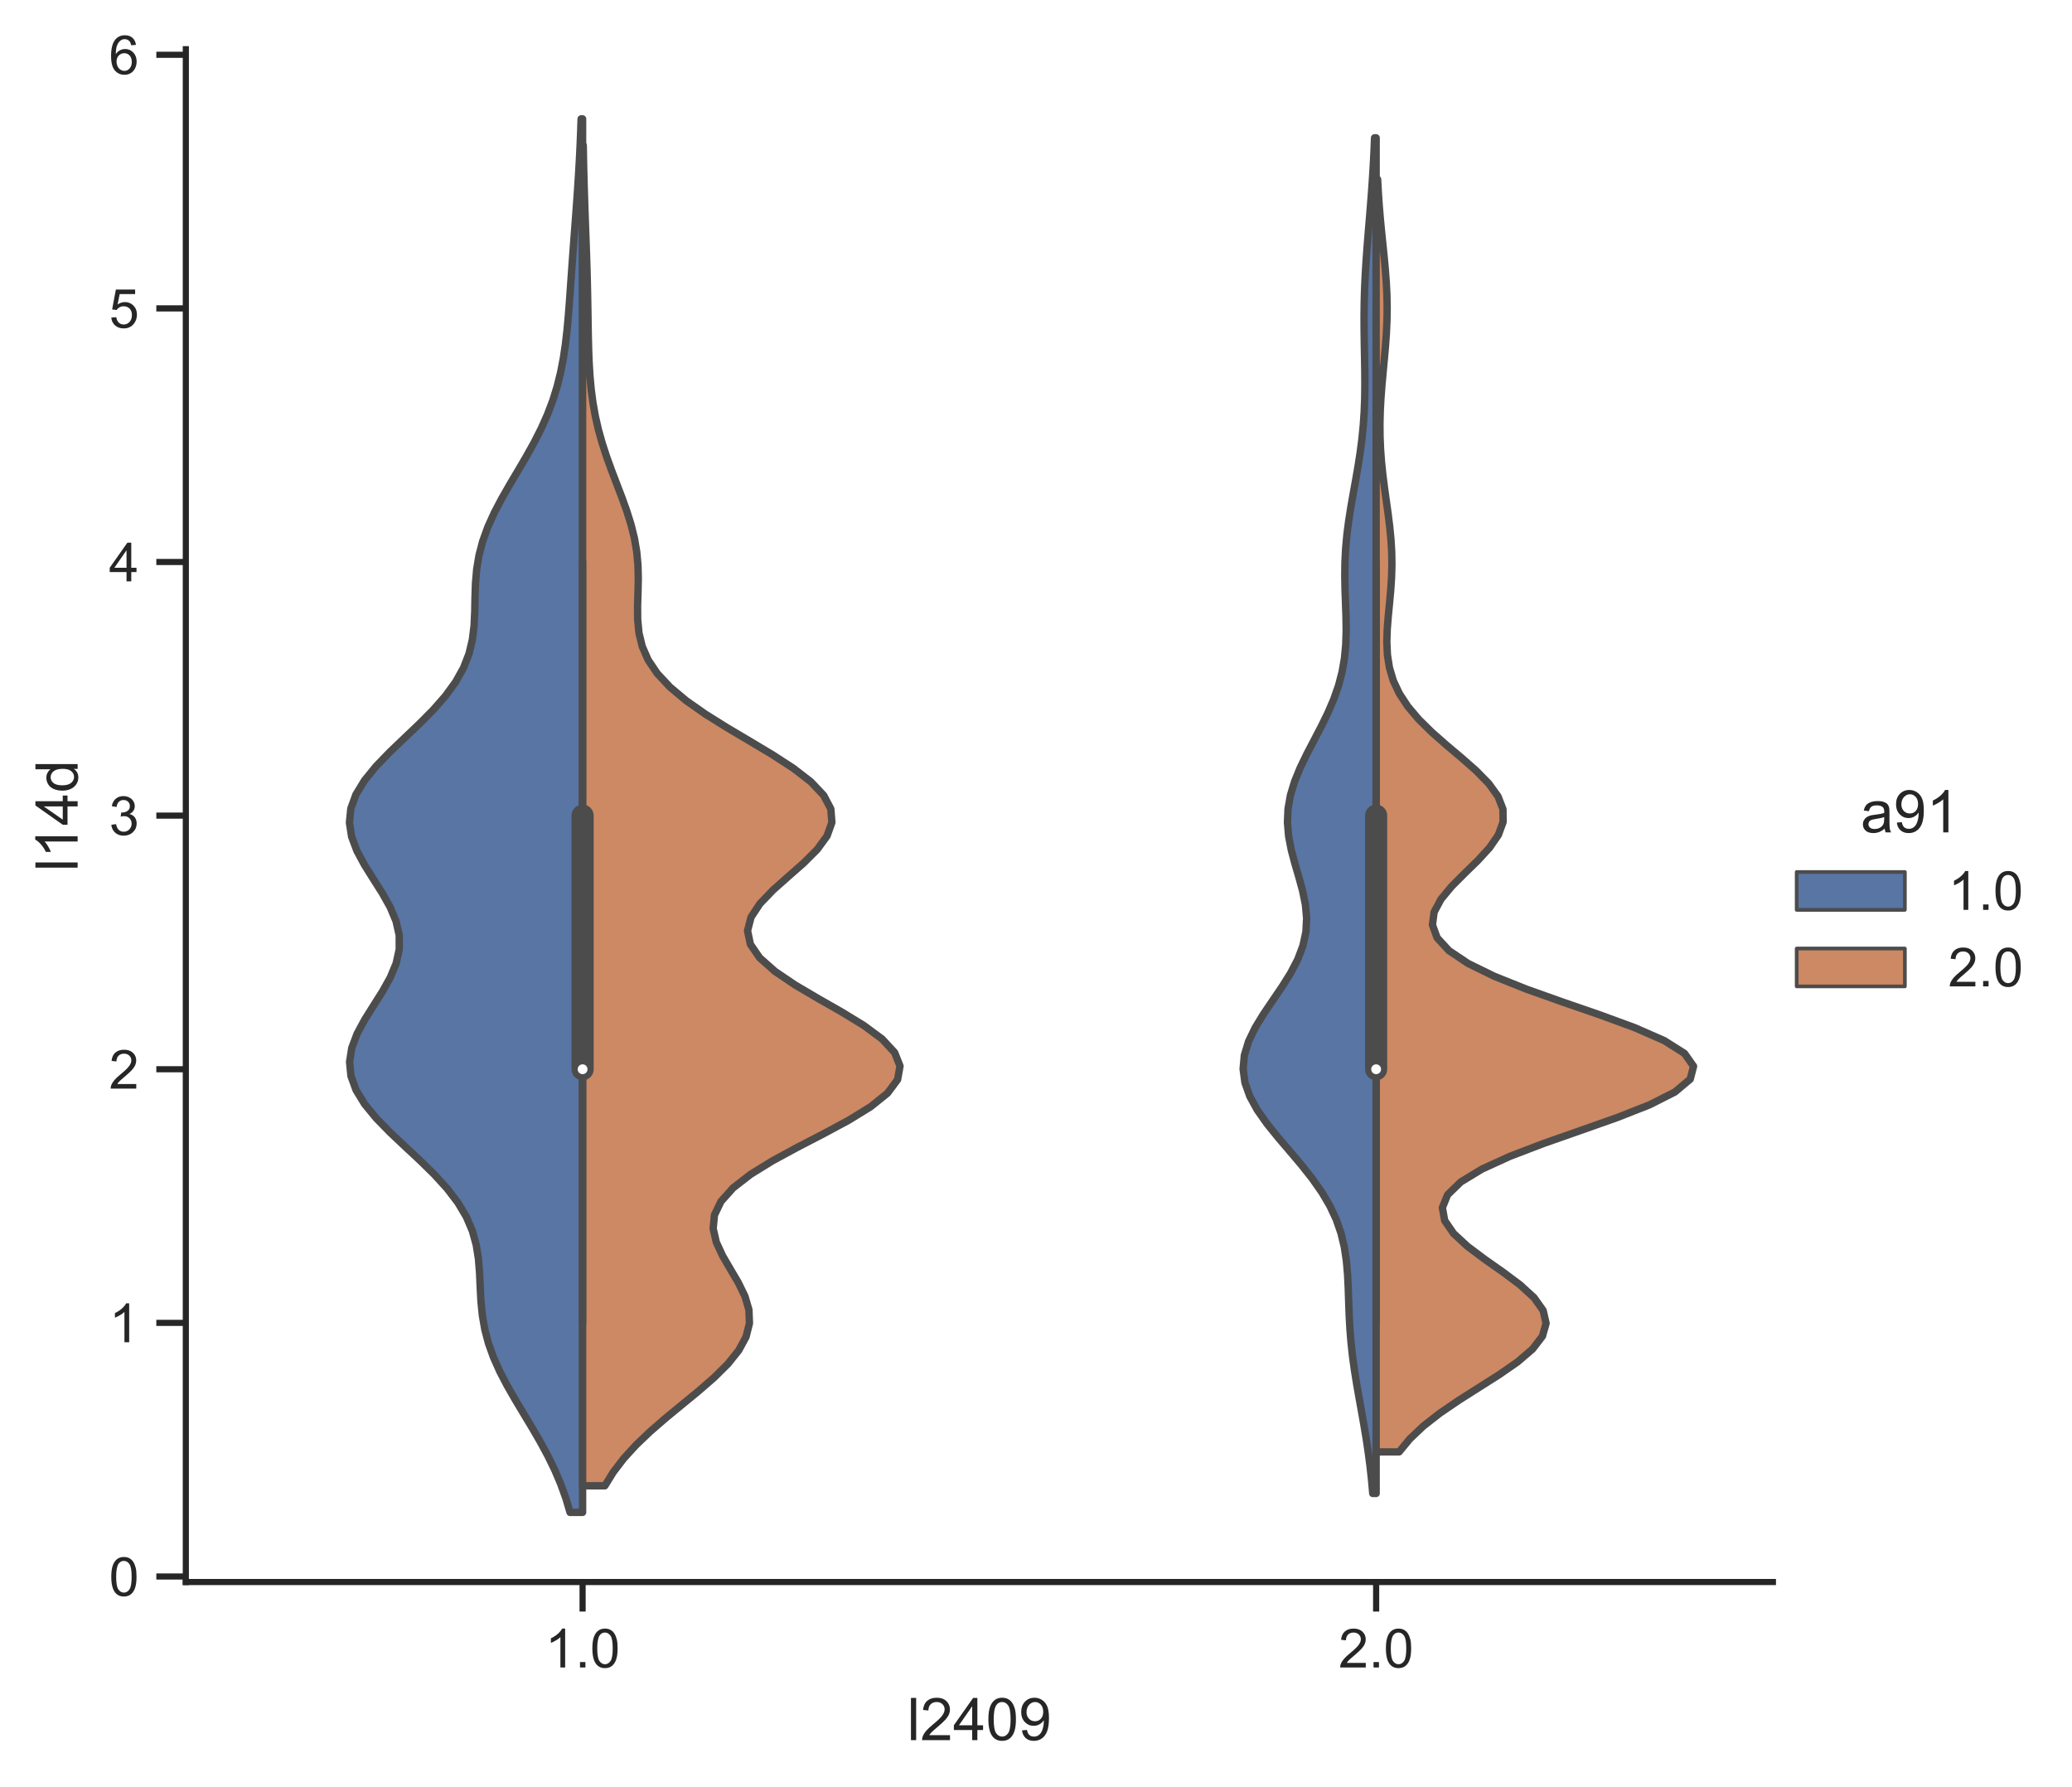 <?xml version="1.0" encoding="utf-8" standalone="no"?>
<!DOCTYPE svg PUBLIC "-//W3C//DTD SVG 1.1//EN"
  "http://www.w3.org/Graphics/SVG/1.1/DTD/svg11.dtd">
<!-- Created with matplotlib (https://matplotlib.org/) -->
<svg height="363.447pt" version="1.1" viewBox="0 0 421.372 363.447" width="421.372pt" xmlns="http://www.w3.org/2000/svg" xmlns:xlink="http://www.w3.org/1999/xlink">
 <defs>
  <style type="text/css">*{stroke-linecap:butt;stroke-linejoin:round;}</style>
 </defs>
 <g id="figure_1">
  <g id="patch_1">
   <path d="M 0 363.447 
L 421.372 363.447 
L 421.372 0 
L 0 0 
z
" style="fill:#ffffff;"/>
  </g>
  <g id="axes_1">
   <g id="patch_2">
    <path d="M 37.791 321.713 
L 360.547 321.713 
L 360.547 10.009 
L 37.791 10.009 
z
" style="fill:#ffffff;"/>
   </g>
   <g id="matplotlib.axis_1">
    <g id="xtick_1">
     <g id="line2d_1">
      <defs>
       <path d="M 0 0 
L 0 6 
" id="mcc1ae547b3" style="stroke:#262626;stroke-width:1.25;"/>
      </defs>
      <g>
       <use style="fill:#262626;stroke:#262626;stroke-width:1.25;" x="118.48" xlink:href="#mcc1ae547b3" y="321.713"/>
      </g>
     </g>
     <g id="text_1">
      <!-- 1.0 -->
      <g style="fill:#262626;" transform="translate(110.835 339.086)scale(0.11 -0.11)">
       <defs>
        <path d="M 37.25 0 
L 28.469 0 
L 28.469 56 
Q 25.297 52.984 20.141 49.953 
Q 14.984 46.922 10.891 45.406 
L 10.891 53.906 
Q 18.266 57.375 23.781 62.297 
Q 29.297 67.234 31.594 71.875 
L 37.25 71.875 
z
" id="ArialMT-49"/>
        <path d="M 9.078 0 
L 9.078 10.016 
L 19.094 10.016 
L 19.094 0 
z
" id="ArialMT-46"/>
        <path d="M 4.156 35.297 
Q 4.156 48 6.766 55.734 
Q 9.375 63.484 14.516 67.672 
Q 19.672 71.875 27.484 71.875 
Q 33.25 71.875 37.594 69.547 
Q 41.938 67.234 44.766 62.859 
Q 47.609 58.5 49.219 52.219 
Q 50.828 45.953 50.828 35.297 
Q 50.828 22.703 48.234 14.969 
Q 45.656 7.234 40.5 3 
Q 35.359 -1.219 27.484 -1.219 
Q 17.141 -1.219 11.234 6.203 
Q 4.156 15.141 4.156 35.297 
z
M 13.188 35.297 
Q 13.188 17.672 17.312 11.828 
Q 21.438 6 27.484 6 
Q 33.547 6 37.672 11.859 
Q 41.797 17.719 41.797 35.297 
Q 41.797 52.984 37.672 58.781 
Q 33.547 64.594 27.391 64.594 
Q 21.344 64.594 17.719 59.469 
Q 13.188 52.938 13.188 35.297 
z
" id="ArialMT-48"/>
       </defs>
       <use xlink:href="#ArialMT-49"/>
       <use x="55.615" xlink:href="#ArialMT-46"/>
       <use x="83.398" xlink:href="#ArialMT-48"/>
      </g>
     </g>
    </g>
    <g id="xtick_2">
     <g id="line2d_2">
      <g>
       <use style="fill:#262626;stroke:#262626;stroke-width:1.25;" x="279.858" xlink:href="#mcc1ae547b3" y="321.713"/>
      </g>
     </g>
     <g id="text_2">
      <!-- 2.0 -->
      <g style="fill:#262626;" transform="translate(272.213 339.086)scale(0.11 -0.11)">
       <defs>
        <path d="M 50.344 8.453 
L 50.344 0 
L 3.031 0 
Q 2.938 3.172 4.047 6.109 
Q 5.859 10.938 9.828 15.625 
Q 13.812 20.312 21.344 26.469 
Q 33.016 36.031 37.109 41.625 
Q 41.219 47.219 41.219 52.203 
Q 41.219 57.422 37.469 61 
Q 33.734 64.594 27.734 64.594 
Q 21.391 64.594 17.578 60.781 
Q 13.766 56.984 13.719 50.25 
L 4.688 51.172 
Q 5.609 61.281 11.656 66.578 
Q 17.719 71.875 27.938 71.875 
Q 38.234 71.875 44.234 66.156 
Q 50.25 60.453 50.25 52 
Q 50.25 47.703 48.484 43.547 
Q 46.734 39.406 42.656 34.812 
Q 38.578 30.219 29.109 22.219 
Q 21.188 15.578 18.938 13.203 
Q 16.703 10.844 15.234 8.453 
z
" id="ArialMT-50"/>
       </defs>
       <use xlink:href="#ArialMT-50"/>
       <use x="55.615" xlink:href="#ArialMT-46"/>
       <use x="83.398" xlink:href="#ArialMT-48"/>
      </g>
     </g>
    </g>
    <g id="text_3">
     <!-- l2409 -->
     <g style="fill:#262626;" transform="translate(184.49 353.862)scale(0.12 -0.12)">
      <defs>
       <path d="M 6.391 0 
L 6.391 71.578 
L 15.188 71.578 
L 15.188 0 
z
" id="ArialMT-108"/>
       <path d="M 32.328 0 
L 32.328 17.141 
L 1.266 17.141 
L 1.266 25.203 
L 33.938 71.578 
L 41.109 71.578 
L 41.109 25.203 
L 50.781 25.203 
L 50.781 17.141 
L 41.109 17.141 
L 41.109 0 
z
M 32.328 25.203 
L 32.328 57.469 
L 9.906 25.203 
z
" id="ArialMT-52"/>
       <path d="M 5.469 16.547 
L 13.922 17.328 
Q 14.984 11.375 18.016 8.688 
Q 21.047 6 25.781 6 
Q 29.828 6 32.875 7.859 
Q 35.938 9.719 37.891 12.812 
Q 39.844 15.922 41.156 21.188 
Q 42.484 26.469 42.484 31.938 
Q 42.484 32.516 42.438 33.688 
Q 39.797 29.5 35.234 26.875 
Q 30.672 24.266 25.344 24.266 
Q 16.453 24.266 10.297 30.703 
Q 4.156 37.156 4.156 47.703 
Q 4.156 58.594 10.578 65.234 
Q 17 71.875 26.656 71.875 
Q 33.641 71.875 39.422 68.109 
Q 45.219 64.359 48.219 57.391 
Q 51.219 50.438 51.219 37.25 
Q 51.219 23.531 48.234 15.406 
Q 45.266 7.281 39.375 3.031 
Q 33.5 -1.219 25.594 -1.219 
Q 17.188 -1.219 11.859 3.438 
Q 6.547 8.109 5.469 16.547 
z
M 41.453 48.141 
Q 41.453 55.719 37.422 60.156 
Q 33.406 64.594 27.734 64.594 
Q 21.875 64.594 17.531 59.812 
Q 13.188 55.031 13.188 47.406 
Q 13.188 40.578 17.312 36.297 
Q 21.438 32.031 27.484 32.031 
Q 33.594 32.031 37.516 36.297 
Q 41.453 40.578 41.453 48.141 
z
" id="ArialMT-57"/>
      </defs>
      <use xlink:href="#ArialMT-108"/>
      <use x="22.217" xlink:href="#ArialMT-50"/>
      <use x="77.832" xlink:href="#ArialMT-52"/>
      <use x="133.447" xlink:href="#ArialMT-48"/>
      <use x="189.062" xlink:href="#ArialMT-57"/>
     </g>
    </g>
   </g>
   <g id="matplotlib.axis_2">
    <g id="ytick_1">
     <g id="line2d_3">
      <defs>
       <path d="M 0 0 
L -6 0 
" id="mdfd032b846" style="stroke:#262626;stroke-width:1.25;"/>
      </defs>
      <g>
       <use style="fill:#262626;stroke:#262626;stroke-width:1.25;" x="37.791" xlink:href="#mdfd032b846" y="320.585"/>
      </g>
     </g>
     <g id="text_4">
      <!-- 0 -->
      <g style="fill:#262626;" transform="translate(22.174 324.521)scale(0.11 -0.11)">
       <use xlink:href="#ArialMT-48"/>
      </g>
     </g>
    </g>
    <g id="ytick_2">
     <g id="line2d_4">
      <g>
       <use style="fill:#262626;stroke:#262626;stroke-width:1.25;" x="37.791" xlink:href="#mdfd032b846" y="269.01"/>
      </g>
     </g>
     <g id="text_5">
      <!-- 1 -->
      <g style="fill:#262626;" transform="translate(22.174 272.947)scale(0.11 -0.11)">
       <use xlink:href="#ArialMT-49"/>
      </g>
     </g>
    </g>
    <g id="ytick_3">
     <g id="line2d_5">
      <g>
       <use style="fill:#262626;stroke:#262626;stroke-width:1.25;" x="37.791" xlink:href="#mdfd032b846" y="217.435"/>
      </g>
     </g>
     <g id="text_6">
      <!-- 2 -->
      <g style="fill:#262626;" transform="translate(22.174 221.372)scale(0.11 -0.11)">
       <use xlink:href="#ArialMT-50"/>
      </g>
     </g>
    </g>
    <g id="ytick_4">
     <g id="line2d_6">
      <g>
       <use style="fill:#262626;stroke:#262626;stroke-width:1.25;" x="37.791" xlink:href="#mdfd032b846" y="165.861"/>
      </g>
     </g>
     <g id="text_7">
      <!-- 3 -->
      <g style="fill:#262626;" transform="translate(22.174 169.797)scale(0.11 -0.11)">
       <defs>
        <path d="M 4.203 18.891 
L 12.984 20.062 
Q 14.5 12.594 18.141 9.297 
Q 21.781 6 27 6 
Q 33.203 6 37.469 10.297 
Q 41.75 14.594 41.75 20.953 
Q 41.75 27 37.797 30.922 
Q 33.844 34.859 27.734 34.859 
Q 25.25 34.859 21.531 33.891 
L 22.516 41.609 
Q 23.391 41.5 23.922 41.5 
Q 29.547 41.5 34.031 44.422 
Q 38.531 47.359 38.531 53.469 
Q 38.531 58.297 35.25 61.469 
Q 31.984 64.656 26.812 64.656 
Q 21.688 64.656 18.266 61.422 
Q 14.844 58.203 13.875 51.766 
L 5.078 53.328 
Q 6.688 62.156 12.391 67.016 
Q 18.109 71.875 26.609 71.875 
Q 32.469 71.875 37.391 69.359 
Q 42.328 66.844 44.938 62.5 
Q 47.562 58.156 47.562 53.266 
Q 47.562 48.641 45.062 44.828 
Q 42.578 41.016 37.703 38.766 
Q 44.047 37.312 47.562 32.688 
Q 51.078 28.078 51.078 21.141 
Q 51.078 11.766 44.234 5.25 
Q 37.406 -1.266 26.953 -1.266 
Q 17.531 -1.266 11.297 4.344 
Q 5.078 9.969 4.203 18.891 
z
" id="ArialMT-51"/>
       </defs>
       <use xlink:href="#ArialMT-51"/>
      </g>
     </g>
    </g>
    <g id="ytick_5">
     <g id="line2d_7">
      <g>
       <use style="fill:#262626;stroke:#262626;stroke-width:1.25;" x="37.791" xlink:href="#mdfd032b846" y="114.286"/>
      </g>
     </g>
     <g id="text_8">
      <!-- 4 -->
      <g style="fill:#262626;" transform="translate(22.174 118.223)scale(0.11 -0.11)">
       <use xlink:href="#ArialMT-52"/>
      </g>
     </g>
    </g>
    <g id="ytick_6">
     <g id="line2d_8">
      <g>
       <use style="fill:#262626;stroke:#262626;stroke-width:1.25;" x="37.791" xlink:href="#mdfd032b846" y="62.711"/>
      </g>
     </g>
     <g id="text_9">
      <!-- 5 -->
      <g style="fill:#262626;" transform="translate(22.174 66.648)scale(0.11 -0.11)">
       <defs>
        <path d="M 4.156 18.75 
L 13.375 19.531 
Q 14.406 12.797 18.141 9.391 
Q 21.875 6 27.156 6 
Q 33.5 6 37.891 10.781 
Q 42.281 15.578 42.281 23.484 
Q 42.281 31 38.062 35.344 
Q 33.844 39.703 27 39.703 
Q 22.75 39.703 19.328 37.766 
Q 15.922 35.844 13.969 32.766 
L 5.719 33.844 
L 12.641 70.609 
L 48.25 70.609 
L 48.25 62.203 
L 19.672 62.203 
L 15.828 42.969 
Q 22.266 47.469 29.344 47.469 
Q 38.719 47.469 45.156 40.969 
Q 51.609 34.469 51.609 24.266 
Q 51.609 14.547 45.953 7.469 
Q 39.062 -1.219 27.156 -1.219 
Q 17.391 -1.219 11.203 4.25 
Q 5.031 9.719 4.156 18.75 
z
" id="ArialMT-53"/>
       </defs>
       <use xlink:href="#ArialMT-53"/>
      </g>
     </g>
    </g>
    <g id="ytick_7">
     <g id="line2d_9">
      <g>
       <use style="fill:#262626;stroke:#262626;stroke-width:1.25;" x="37.791" xlink:href="#mdfd032b846" y="11.137"/>
      </g>
     </g>
     <g id="text_10">
      <!-- 6 -->
      <g style="fill:#262626;" transform="translate(22.174 15.074)scale(0.11 -0.11)">
       <defs>
        <path d="M 49.75 54.047 
L 41.016 53.375 
Q 39.844 58.547 37.703 60.891 
Q 34.125 64.656 28.906 64.656 
Q 24.703 64.656 21.531 62.312 
Q 17.391 59.281 14.984 53.469 
Q 12.594 47.656 12.5 36.922 
Q 15.672 41.75 20.266 44.094 
Q 24.859 46.438 29.891 46.438 
Q 38.672 46.438 44.844 39.969 
Q 51.031 33.5 51.031 23.25 
Q 51.031 16.5 48.125 10.719 
Q 45.219 4.938 40.141 1.859 
Q 35.062 -1.219 28.609 -1.219 
Q 17.625 -1.219 10.688 6.859 
Q 3.766 14.938 3.766 33.5 
Q 3.766 54.25 11.422 63.672 
Q 18.109 71.875 29.438 71.875 
Q 37.891 71.875 43.281 67.141 
Q 48.688 62.406 49.75 54.047 
z
M 13.875 23.188 
Q 13.875 18.656 15.797 14.5 
Q 17.719 10.359 21.188 8.172 
Q 24.656 6 28.469 6 
Q 34.031 6 38.031 10.484 
Q 42.047 14.984 42.047 22.703 
Q 42.047 30.125 38.078 34.391 
Q 34.125 38.672 28.125 38.672 
Q 22.172 38.672 18.016 34.391 
Q 13.875 30.125 13.875 23.188 
z
" id="ArialMT-54"/>
       </defs>
       <use xlink:href="#ArialMT-54"/>
      </g>
     </g>
    </g>
    <g id="text_11">
     <!-- l14d -->
     <g style="fill:#262626;" transform="translate(15.789 177.204)rotate(-90)scale(0.12 -0.12)">
      <defs>
       <path d="M 40.234 0 
L 40.234 6.547 
Q 35.297 -1.172 25.734 -1.172 
Q 19.531 -1.172 14.328 2.25 
Q 9.125 5.672 6.266 11.797 
Q 3.422 17.922 3.422 25.875 
Q 3.422 33.641 6 39.969 
Q 8.594 46.297 13.766 49.656 
Q 18.953 53.031 25.344 53.031 
Q 30.031 53.031 33.688 51.047 
Q 37.359 49.078 39.656 45.906 
L 39.656 71.578 
L 48.391 71.578 
L 48.391 0 
z
M 12.453 25.875 
Q 12.453 15.922 16.641 10.984 
Q 20.844 6.062 26.562 6.062 
Q 32.328 6.062 36.344 10.766 
Q 40.375 15.484 40.375 25.141 
Q 40.375 35.797 36.266 40.766 
Q 32.172 45.75 26.172 45.75 
Q 20.312 45.75 16.375 40.969 
Q 12.453 36.188 12.453 25.875 
z
" id="ArialMT-100"/>
      </defs>
      <use xlink:href="#ArialMT-108"/>
      <use x="22.217" xlink:href="#ArialMT-49"/>
      <use x="77.832" xlink:href="#ArialMT-52"/>
      <use x="133.447" xlink:href="#ArialMT-100"/>
     </g>
    </g>
   </g>
   <g id="PolyCollection_1">
    <defs>
     <path d="M 118.48 -55.903 
L 115.924 -55.903 
L 115.076 -58.765 
L 114.047 -61.627 
L 112.831 -64.489 
L 111.439 -67.352 
L 109.892 -70.214 
L 108.23 -73.076 
L 106.508 -75.939 
L 104.79 -78.801 
L 103.149 -81.663 
L 101.655 -84.526 
L 100.373 -87.388 
L 99.344 -90.25 
L 98.588 -93.112 
L 98.092 -95.975 
L 97.807 -98.837 
L 97.655 -101.699 
L 97.527 -104.562 
L 97.302 -107.424 
L 96.85 -110.286 
L 96.058 -113.149 
L 94.833 -116.011 
L 93.129 -118.873 
L 90.945 -121.735 
L 88.339 -124.598 
L 85.421 -127.46 
L 82.35 -130.322 
L 79.316 -133.185 
L 76.523 -136.047 
L 74.168 -138.909 
L 72.413 -141.771 
L 71.372 -144.634 
L 71.09 -147.496 
L 71.539 -150.358 
L 72.618 -153.221 
L 74.16 -156.083 
L 75.955 -158.945 
L 77.769 -161.808 
L 79.371 -164.67 
L 80.561 -167.532 
L 81.192 -170.394 
L 81.186 -173.257 
L 80.543 -176.119 
L 79.343 -178.981 
L 77.734 -181.844 
L 75.916 -184.706 
L 74.121 -187.568 
L 72.582 -190.431 
L 71.508 -193.293 
L 71.063 -196.155 
L 71.347 -199.017 
L 72.385 -201.88 
L 74.129 -204.742 
L 76.463 -207.604 
L 79.223 -210.467 
L 82.21 -213.329 
L 85.22 -216.191 
L 88.063 -219.053 
L 90.581 -221.916 
L 92.665 -224.778 
L 94.264 -227.64 
L 95.378 -230.503 
L 96.063 -233.365 
L 96.413 -236.227 
L 96.548 -239.09 
L 96.6 -241.952 
L 96.695 -244.814 
L 96.941 -247.676 
L 97.417 -250.539 
L 98.168 -253.401 
L 99.202 -256.263 
L 100.494 -259.126 
L 101.994 -261.988 
L 103.632 -264.85 
L 105.33 -267.713 
L 107.01 -270.575 
L 108.605 -273.437 
L 110.06 -276.299 
L 111.338 -279.162 
L 112.422 -282.024 
L 113.311 -284.886 
L 114.018 -287.749 
L 114.568 -290.611 
L 114.99 -293.473 
L 115.318 -296.335 
L 115.579 -299.198 
L 115.802 -302.06 
L 116.007 -304.922 
L 116.207 -307.785 
L 116.411 -310.647 
L 116.621 -313.509 
L 116.836 -316.372 
L 117.052 -319.234 
L 117.263 -322.096 
L 117.464 -324.958 
L 117.648 -327.821 
L 117.814 -330.683 
L 117.958 -333.545 
L 118.079 -336.408 
L 118.179 -339.27 
L 118.48 -339.27 
L 118.48 -339.27 
L 118.48 -336.408 
L 118.48 -333.545 
L 118.48 -330.683 
L 118.48 -327.821 
L 118.48 -324.958 
L 118.48 -322.096 
L 118.48 -319.234 
L 118.48 -316.372 
L 118.48 -313.509 
L 118.48 -310.647 
L 118.48 -307.785 
L 118.48 -304.922 
L 118.48 -302.06 
L 118.48 -299.198 
L 118.48 -296.335 
L 118.48 -293.473 
L 118.48 -290.611 
L 118.48 -287.749 
L 118.48 -284.886 
L 118.48 -282.024 
L 118.48 -279.162 
L 118.48 -276.299 
L 118.48 -273.437 
L 118.48 -270.575 
L 118.48 -267.713 
L 118.48 -264.85 
L 118.48 -261.988 
L 118.48 -259.126 
L 118.48 -256.263 
L 118.48 -253.401 
L 118.48 -250.539 
L 118.48 -247.676 
L 118.48 -244.814 
L 118.48 -241.952 
L 118.48 -239.09 
L 118.48 -236.227 
L 118.48 -233.365 
L 118.48 -230.503 
L 118.48 -227.64 
L 118.48 -224.778 
L 118.48 -221.916 
L 118.48 -219.053 
L 118.48 -216.191 
L 118.48 -213.329 
L 118.48 -210.467 
L 118.48 -207.604 
L 118.48 -204.742 
L 118.48 -201.88 
L 118.48 -199.017 
L 118.48 -196.155 
L 118.48 -193.293 
L 118.48 -190.431 
L 118.48 -187.568 
L 118.48 -184.706 
L 118.48 -181.844 
L 118.48 -178.981 
L 118.48 -176.119 
L 118.48 -173.257 
L 118.48 -170.394 
L 118.48 -167.532 
L 118.48 -164.67 
L 118.48 -161.808 
L 118.48 -158.945 
L 118.48 -156.083 
L 118.48 -153.221 
L 118.48 -150.358 
L 118.48 -147.496 
L 118.48 -144.634 
L 118.48 -141.771 
L 118.48 -138.909 
L 118.48 -136.047 
L 118.48 -133.185 
L 118.48 -130.322 
L 118.48 -127.46 
L 118.48 -124.598 
L 118.48 -121.735 
L 118.48 -118.873 
L 118.48 -116.011 
L 118.48 -113.149 
L 118.48 -110.286 
L 118.48 -107.424 
L 118.48 -104.562 
L 118.48 -101.699 
L 118.48 -98.837 
L 118.48 -95.975 
L 118.48 -93.112 
L 118.48 -90.25 
L 118.48 -87.388 
L 118.48 -84.526 
L 118.48 -81.663 
L 118.48 -78.801 
L 118.48 -75.939 
L 118.48 -73.076 
L 118.48 -70.214 
L 118.48 -67.352 
L 118.48 -64.489 
L 118.48 -61.627 
L 118.48 -58.765 
L 118.48 -55.903 
z
" id="m4745af97b0" style="stroke:#4c4c4c;stroke-width:1.5;"/>
    </defs>
    <g clip-path="url(#p7af4293643)">
     <use style="fill:#5875a4;stroke:#4c4c4c;stroke-width:1.5;" x="0" xlink:href="#m4745af97b0" y="363.447"/>
    </g>
   </g>
   <g id="PolyCollection_2">
    <defs>
     <path d="M 123.006 -61.305 
L 118.48 -61.305 
L 118.48 -64.059 
L 118.48 -66.812 
L 118.48 -69.565 
L 118.48 -72.318 
L 118.48 -75.071 
L 118.48 -77.824 
L 118.48 -80.577 
L 118.48 -83.331 
L 118.48 -86.084 
L 118.48 -88.837 
L 118.48 -91.59 
L 118.48 -94.343 
L 118.48 -97.096 
L 118.48 -99.849 
L 118.48 -102.603 
L 118.48 -105.356 
L 118.48 -108.109 
L 118.48 -110.862 
L 118.48 -113.615 
L 118.48 -116.368 
L 118.48 -119.122 
L 118.48 -121.875 
L 118.48 -124.628 
L 118.48 -127.381 
L 118.48 -130.134 
L 118.48 -132.887 
L 118.48 -135.64 
L 118.48 -138.394 
L 118.48 -141.147 
L 118.48 -143.9 
L 118.48 -146.653 
L 118.48 -149.406 
L 118.48 -152.159 
L 118.48 -154.912 
L 118.48 -157.666 
L 118.48 -160.419 
L 118.48 -163.172 
L 118.48 -165.925 
L 118.48 -168.678 
L 118.48 -171.431 
L 118.48 -174.184 
L 118.48 -176.938 
L 118.48 -179.691 
L 118.48 -182.444 
L 118.48 -185.197 
L 118.48 -187.95 
L 118.48 -190.703 
L 118.48 -193.457 
L 118.48 -196.21 
L 118.48 -198.963 
L 118.48 -201.716 
L 118.48 -204.469 
L 118.48 -207.222 
L 118.48 -209.975 
L 118.48 -212.729 
L 118.48 -215.482 
L 118.48 -218.235 
L 118.48 -220.988 
L 118.48 -223.741 
L 118.48 -226.494 
L 118.48 -229.247 
L 118.48 -232.001 
L 118.48 -234.754 
L 118.48 -237.507 
L 118.48 -240.26 
L 118.48 -243.013 
L 118.48 -245.766 
L 118.48 -248.519 
L 118.48 -251.273 
L 118.48 -254.026 
L 118.48 -256.779 
L 118.48 -259.532 
L 118.48 -262.285 
L 118.48 -265.038 
L 118.48 -267.792 
L 118.48 -270.545 
L 118.48 -273.298 
L 118.48 -276.051 
L 118.48 -278.804 
L 118.48 -281.557 
L 118.48 -284.31 
L 118.48 -287.064 
L 118.48 -289.817 
L 118.48 -292.57 
L 118.48 -295.323 
L 118.48 -298.076 
L 118.48 -300.829 
L 118.48 -303.582 
L 118.48 -306.336 
L 118.48 -309.089 
L 118.48 -311.842 
L 118.48 -314.595 
L 118.48 -317.348 
L 118.48 -320.101 
L 118.48 -322.854 
L 118.48 -325.608 
L 118.48 -328.361 
L 118.48 -331.114 
L 118.48 -333.867 
L 118.614 -333.867 
L 118.614 -333.867 
L 118.663 -331.114 
L 118.725 -328.361 
L 118.799 -325.608 
L 118.884 -322.854 
L 118.978 -320.101 
L 119.077 -317.348 
L 119.178 -314.595 
L 119.274 -311.842 
L 119.362 -309.089 
L 119.437 -306.336 
L 119.498 -303.582 
L 119.547 -300.829 
L 119.59 -298.076 
L 119.636 -295.323 
L 119.701 -292.57 
L 119.804 -289.817 
L 119.97 -287.064 
L 120.221 -284.31 
L 120.582 -281.557 
L 121.072 -278.804 
L 121.702 -276.051 
L 122.474 -273.298 
L 123.373 -270.545 
L 124.37 -267.792 
L 125.423 -265.038 
L 126.475 -262.285 
L 127.464 -259.532 
L 128.326 -256.779 
L 129.011 -254.026 
L 129.485 -251.273 
L 129.741 -248.519 
L 129.808 -245.766 
L 129.748 -243.013 
L 129.662 -240.26 
L 129.677 -237.507 
L 129.94 -234.754 
L 130.603 -232.001 
L 131.807 -229.247 
L 133.664 -226.494 
L 136.236 -223.741 
L 139.521 -220.988 
L 143.443 -218.235 
L 147.843 -215.482 
L 152.491 -212.729 
L 157.095 -209.975 
L 161.337 -207.222 
L 164.898 -204.469 
L 167.503 -201.716 
L 168.958 -198.963 
L 169.176 -196.21 
L 168.196 -193.457 
L 166.188 -190.703 
L 163.434 -187.95 
L 160.302 -185.197 
L 157.205 -182.444 
L 154.559 -179.691 
L 152.736 -176.938 
L 152.025 -174.184 
L 152.598 -171.431 
L 154.49 -168.678 
L 157.594 -165.925 
L 161.663 -163.172 
L 166.334 -160.419 
L 171.163 -157.666 
L 175.67 -154.912 
L 179.394 -152.159 
L 181.941 -149.406 
L 183.032 -146.653 
L 182.536 -143.9 
L 180.484 -141.147 
L 177.063 -138.394 
L 172.589 -135.64 
L 167.47 -132.887 
L 162.154 -130.134 
L 157.078 -127.381 
L 152.622 -124.628 
L 149.078 -121.875 
L 146.618 -119.122 
L 145.293 -116.368 
L 145.032 -113.615 
L 145.663 -110.862 
L 146.931 -108.109 
L 148.534 -105.356 
L 150.155 -102.603 
L 151.495 -99.849 
L 152.306 -97.096 
L 152.41 -94.343 
L 151.716 -91.59 
L 150.225 -88.837 
L 148.017 -86.084 
L 145.236 -83.331 
L 142.069 -80.577 
L 138.716 -77.824 
L 135.37 -75.071 
L 132.195 -72.318 
L 129.314 -69.565 
L 126.805 -66.812 
L 124.704 -64.059 
L 123.006 -61.305 
z
" id="ma3f14828bb" style="stroke:#4c4c4c;stroke-width:1.5;"/>
    </defs>
    <g clip-path="url(#p7af4293643)">
     <use style="fill:#cc8963;stroke:#4c4c4c;stroke-width:1.5;" x="0" xlink:href="#ma3f14828bb" y="363.447"/>
    </g>
   </g>
   <g id="PolyCollection_3">
    <defs>
     <path d="M 279.858 -59.75 
L 279.17 -59.75 
L 278.922 -62.535 
L 278.616 -65.32 
L 278.252 -68.104 
L 277.833 -70.889 
L 277.371 -73.673 
L 276.879 -76.458 
L 276.378 -79.242 
L 275.892 -82.027 
L 275.446 -84.811 
L 275.062 -87.596 
L 274.755 -90.381 
L 274.529 -93.165 
L 274.377 -95.95 
L 274.275 -98.734 
L 274.183 -101.519 
L 274.047 -104.303 
L 273.803 -107.088 
L 273.382 -109.873 
L 272.716 -112.657 
L 271.752 -115.442 
L 270.452 -118.226 
L 268.81 -121.011 
L 266.853 -123.795 
L 264.645 -126.58 
L 262.287 -129.364 
L 259.909 -132.149 
L 257.661 -134.934 
L 255.7 -137.718 
L 254.168 -140.503 
L 253.179 -143.287 
L 252.804 -146.072 
L 253.059 -148.856 
L 253.903 -151.641 
L 255.242 -154.426 
L 256.937 -157.21 
L 258.823 -159.995 
L 260.722 -162.779 
L 262.467 -165.564 
L 263.916 -168.348 
L 264.969 -171.133 
L 265.573 -173.917 
L 265.725 -176.702 
L 265.473 -179.487 
L 264.908 -182.271 
L 264.149 -185.056 
L 263.333 -187.84 
L 262.595 -190.625 
L 262.06 -193.409 
L 261.823 -196.194 
L 261.942 -198.979 
L 262.436 -201.763 
L 263.282 -204.548 
L 264.421 -207.332 
L 265.767 -210.117 
L 267.221 -212.901 
L 268.677 -215.686 
L 270.042 -218.47 
L 271.238 -221.255 
L 272.212 -224.04 
L 272.939 -226.824 
L 273.42 -229.609 
L 273.681 -232.393 
L 273.765 -235.178 
L 273.728 -237.962 
L 273.631 -240.747 
L 273.532 -243.532 
L 273.48 -246.316 
L 273.514 -249.101 
L 273.655 -251.885 
L 273.909 -254.67 
L 274.265 -257.454 
L 274.701 -260.239 
L 275.188 -263.023 
L 275.689 -265.808 
L 276.171 -268.593 
L 276.604 -271.377 
L 276.965 -274.162 
L 277.241 -276.946 
L 277.428 -279.731 
L 277.532 -282.515 
L 277.565 -285.3 
L 277.548 -288.085 
L 277.501 -290.869 
L 277.448 -293.654 
L 277.409 -296.438 
L 277.4 -299.223 
L 277.433 -302.007 
L 277.514 -304.792 
L 277.642 -307.576 
L 277.812 -310.361 
L 278.015 -313.146 
L 278.238 -315.93 
L 278.47 -318.715 
L 278.699 -321.499 
L 278.914 -324.284 
L 279.109 -327.068 
L 279.279 -329.853 
L 279.421 -332.638 
L 279.537 -335.422 
L 279.858 -335.422 
L 279.858 -335.422 
L 279.858 -332.638 
L 279.858 -329.853 
L 279.858 -327.068 
L 279.858 -324.284 
L 279.858 -321.499 
L 279.858 -318.715 
L 279.858 -315.93 
L 279.858 -313.146 
L 279.858 -310.361 
L 279.858 -307.576 
L 279.858 -304.792 
L 279.858 -302.007 
L 279.858 -299.223 
L 279.858 -296.438 
L 279.858 -293.654 
L 279.858 -290.869 
L 279.858 -288.085 
L 279.858 -285.3 
L 279.858 -282.515 
L 279.858 -279.731 
L 279.858 -276.946 
L 279.858 -274.162 
L 279.858 -271.377 
L 279.858 -268.593 
L 279.858 -265.808 
L 279.858 -263.023 
L 279.858 -260.239 
L 279.858 -257.454 
L 279.858 -254.67 
L 279.858 -251.885 
L 279.858 -249.101 
L 279.858 -246.316 
L 279.858 -243.532 
L 279.858 -240.747 
L 279.858 -237.962 
L 279.858 -235.178 
L 279.858 -232.393 
L 279.858 -229.609 
L 279.858 -226.824 
L 279.858 -224.04 
L 279.858 -221.255 
L 279.858 -218.47 
L 279.858 -215.686 
L 279.858 -212.901 
L 279.858 -210.117 
L 279.858 -207.332 
L 279.858 -204.548 
L 279.858 -201.763 
L 279.858 -198.979 
L 279.858 -196.194 
L 279.858 -193.409 
L 279.858 -190.625 
L 279.858 -187.84 
L 279.858 -185.056 
L 279.858 -182.271 
L 279.858 -179.487 
L 279.858 -176.702 
L 279.858 -173.917 
L 279.858 -171.133 
L 279.858 -168.348 
L 279.858 -165.564 
L 279.858 -162.779 
L 279.858 -159.995 
L 279.858 -157.21 
L 279.858 -154.426 
L 279.858 -151.641 
L 279.858 -148.856 
L 279.858 -146.072 
L 279.858 -143.287 
L 279.858 -140.503 
L 279.858 -137.718 
L 279.858 -134.934 
L 279.858 -132.149 
L 279.858 -129.364 
L 279.858 -126.58 
L 279.858 -123.795 
L 279.858 -121.011 
L 279.858 -118.226 
L 279.858 -115.442 
L 279.858 -112.657 
L 279.858 -109.873 
L 279.858 -107.088 
L 279.858 -104.303 
L 279.858 -101.519 
L 279.858 -98.734 
L 279.858 -95.95 
L 279.858 -93.165 
L 279.858 -90.381 
L 279.858 -87.596 
L 279.858 -84.811 
L 279.858 -82.027 
L 279.858 -79.242 
L 279.858 -76.458 
L 279.858 -73.673 
L 279.858 -70.889 
L 279.858 -68.104 
L 279.858 -65.32 
L 279.858 -62.535 
L 279.858 -59.75 
z
" id="m89947dd1a1" style="stroke:#4c4c4c;stroke-width:1.5;"/>
    </defs>
    <g clip-path="url(#p7af4293643)">
     <use style="fill:#5875a4;stroke:#4c4c4c;stroke-width:1.5;" x="0" xlink:href="#m89947dd1a1" y="363.447"/>
    </g>
   </g>
   <g id="PolyCollection_4">
    <defs>
     <path d="M 284.532 -68.203 
L 279.858 -68.203 
L 279.858 -70.816 
L 279.858 -73.43 
L 279.858 -76.044 
L 279.858 -78.658 
L 279.858 -81.272 
L 279.858 -83.885 
L 279.858 -86.499 
L 279.858 -89.113 
L 279.858 -91.727 
L 279.858 -94.341 
L 279.858 -96.955 
L 279.858 -99.568 
L 279.858 -102.182 
L 279.858 -104.796 
L 279.858 -107.41 
L 279.858 -110.024 
L 279.858 -112.637 
L 279.858 -115.251 
L 279.858 -117.865 
L 279.858 -120.479 
L 279.858 -123.093 
L 279.858 -125.706 
L 279.858 -128.32 
L 279.858 -130.934 
L 279.858 -133.548 
L 279.858 -136.162 
L 279.858 -138.775 
L 279.858 -141.389 
L 279.858 -144.003 
L 279.858 -146.617 
L 279.858 -149.231 
L 279.858 -151.845 
L 279.858 -154.458 
L 279.858 -157.072 
L 279.858 -159.686 
L 279.858 -162.3 
L 279.858 -164.914 
L 279.858 -167.527 
L 279.858 -170.141 
L 279.858 -172.755 
L 279.858 -175.369 
L 279.858 -177.983 
L 279.858 -180.596 
L 279.858 -183.21 
L 279.858 -185.824 
L 279.858 -188.438 
L 279.858 -191.052 
L 279.858 -193.666 
L 279.858 -196.279 
L 279.858 -198.893 
L 279.858 -201.507 
L 279.858 -204.121 
L 279.858 -206.735 
L 279.858 -209.348 
L 279.858 -211.962 
L 279.858 -214.576 
L 279.858 -217.19 
L 279.858 -219.804 
L 279.858 -222.417 
L 279.858 -225.031 
L 279.858 -227.645 
L 279.858 -230.259 
L 279.858 -232.873 
L 279.858 -235.487 
L 279.858 -238.1 
L 279.858 -240.714 
L 279.858 -243.328 
L 279.858 -245.942 
L 279.858 -248.556 
L 279.858 -251.169 
L 279.858 -253.783 
L 279.858 -256.397 
L 279.858 -259.011 
L 279.858 -261.625 
L 279.858 -264.238 
L 279.858 -266.852 
L 279.858 -269.466 
L 279.858 -272.08 
L 279.858 -274.694 
L 279.858 -277.307 
L 279.858 -279.921 
L 279.858 -282.535 
L 279.858 -285.149 
L 279.858 -287.763 
L 279.858 -290.377 
L 279.858 -292.99 
L 279.858 -295.604 
L 279.858 -298.218 
L 279.858 -300.832 
L 279.858 -303.446 
L 279.858 -306.059 
L 279.858 -308.673 
L 279.858 -311.287 
L 279.858 -313.901 
L 279.858 -316.515 
L 279.858 -319.128 
L 279.858 -321.742 
L 279.858 -324.356 
L 279.858 -326.97 
L 280.161 -326.97 
L 280.161 -326.97 
L 280.301 -324.356 
L 280.479 -321.742 
L 280.696 -319.128 
L 280.944 -316.515 
L 281.211 -313.901 
L 281.478 -311.287 
L 281.722 -308.673 
L 281.92 -306.059 
L 282.05 -303.446 
L 282.098 -300.832 
L 282.059 -298.218 
L 281.938 -295.604 
L 281.751 -292.99 
L 281.52 -290.377 
L 281.273 -287.763 
L 281.038 -285.149 
L 280.839 -282.535 
L 280.698 -279.921 
L 280.632 -277.307 
L 280.651 -274.694 
L 280.759 -272.08 
L 280.954 -269.466 
L 281.226 -266.852 
L 281.557 -264.238 
L 281.921 -261.625 
L 282.285 -259.011 
L 282.613 -256.397 
L 282.87 -253.783 
L 283.027 -251.169 
L 283.067 -248.556 
L 282.991 -245.942 
L 282.814 -243.328 
L 282.574 -240.714 
L 282.319 -238.1 
L 282.114 -235.487 
L 282.032 -232.873 
L 282.155 -230.259 
L 282.566 -227.645 
L 283.349 -225.031 
L 284.575 -222.417 
L 286.291 -219.804 
L 288.501 -217.19 
L 291.153 -214.576 
L 294.123 -211.962 
L 297.218 -209.348 
L 300.187 -206.735 
L 302.75 -204.121 
L 304.641 -201.507 
L 305.653 -198.893 
L 305.674 -196.279 
L 304.717 -193.666 
L 302.915 -191.052 
L 300.514 -188.438 
L 297.831 -185.824 
L 295.224 -183.21 
L 293.052 -180.596 
L 291.65 -177.983 
L 291.308 -175.369 
L 292.258 -172.755 
L 294.656 -170.141 
L 298.559 -167.527 
L 303.894 -164.914 
L 310.432 -162.3 
L 317.772 -159.686 
L 325.347 -157.072 
L 332.474 -154.458 
L 338.433 -151.845 
L 342.571 -149.231 
L 344.41 -146.617 
L 343.733 -144.003 
L 340.623 -141.389 
L 335.45 -138.775 
L 328.802 -136.162 
L 321.392 -133.548 
L 313.943 -130.934 
L 307.1 -128.32 
L 301.365 -125.706 
L 297.072 -123.093 
L 294.386 -120.479 
L 293.328 -117.865 
L 293.796 -115.251 
L 295.585 -112.637 
L 298.404 -110.024 
L 301.886 -107.41 
L 305.606 -104.796 
L 309.112 -102.182 
L 311.972 -99.568 
L 313.823 -96.955 
L 314.42 -94.341 
L 313.677 -91.727 
L 311.668 -89.113 
L 308.618 -86.499 
L 304.849 -83.885 
L 300.729 -81.272 
L 296.609 -78.658 
L 292.78 -76.044 
L 289.438 -73.43 
L 286.684 -70.816 
L 284.532 -68.203 
z
" id="m88a7d53719" style="stroke:#4c4c4c;stroke-width:1.5;"/>
    </defs>
    <g clip-path="url(#p7af4293643)">
     <use style="fill:#cc8963;stroke:#4c4c4c;stroke-width:1.5;" x="0" xlink:href="#m88a7d53719" y="363.447"/>
    </g>
   </g>
   <g id="patch_3">
    <path clip-path="url(#p7af4293643)" d="M 118.48 320.585 
L 118.48 320.585 
L 118.48 320.585 
L 118.48 320.585 
z
" style="fill:#5875a4;stroke:#4c4c4c;stroke-linejoin:miter;stroke-width:0.75;"/>
   </g>
   <g id="patch_4">
    <path clip-path="url(#p7af4293643)" d="M 118.48 320.585 
L 118.48 320.585 
L 118.48 320.585 
L 118.48 320.585 
z
" style="fill:#cc8963;stroke:#4c4c4c;stroke-linejoin:miter;stroke-width:0.75;"/>
   </g>
   <g id="line2d_10">
    <path clip-path="url(#p7af4293643)" d="M 118.48 269.01 
L 118.48 114.286 
" style="fill:none;stroke:#4c4c4c;stroke-linecap:round;stroke-width:1.5;"/>
   </g>
   <g id="line2d_11">
    <path clip-path="url(#p7af4293643)" d="M 118.48 217.435 
L 118.48 165.861 
" style="fill:none;stroke:#4c4c4c;stroke-linecap:round;stroke-width:4.5;"/>
   </g>
   <g id="line2d_12">
    <path clip-path="url(#p7af4293643)" d="M 279.858 269.01 
L 279.858 114.286 
" style="fill:none;stroke:#4c4c4c;stroke-linecap:round;stroke-width:1.5;"/>
   </g>
   <g id="line2d_13">
    <path clip-path="url(#p7af4293643)" d="M 279.858 217.435 
L 279.858 165.861 
" style="fill:none;stroke:#4c4c4c;stroke-linecap:round;stroke-width:4.5;"/>
   </g>
   <g id="patch_5">
    <path d="M 37.791 321.713 
L 37.791 10.009 
" style="fill:none;stroke:#262626;stroke-linecap:square;stroke-linejoin:miter;stroke-width:1.25;"/>
   </g>
   <g id="patch_6">
    <path d="M 37.791 321.713 
L 360.547 321.713 
" style="fill:none;stroke:#262626;stroke-linecap:square;stroke-linejoin:miter;stroke-width:1.25;"/>
   </g>
   <g id="PathCollection_1">
    <defs>
     <path d="M 0 1.5 
C 0.398 1.5 0.779 1.342 1.061 1.061 
C 1.342 0.779 1.5 0.398 1.5 0 
C 1.5 -0.398 1.342 -0.779 1.061 -1.061 
C 0.779 -1.342 0.398 -1.5 0 -1.5 
C -0.398 -1.5 -0.779 -1.342 -1.061 -1.061 
C -1.342 -0.779 -1.5 -0.398 -1.5 0 
C -1.5 0.398 -1.342 0.779 -1.061 1.061 
C -0.779 1.342 -0.398 1.5 0 1.5 
z
" id="mafc3bc12ee" style="stroke:#4c4c4c;"/>
    </defs>
    <g clip-path="url(#p7af4293643)">
     <use style="fill:#ffffff;stroke:#4c4c4c;" x="118.48" xlink:href="#mafc3bc12ee" y="217.435"/>
    </g>
   </g>
   <g id="PathCollection_2">
    <g clip-path="url(#p7af4293643)">
     <use style="fill:#ffffff;stroke:#4c4c4c;" x="279.858" xlink:href="#mafc3bc12ee" y="217.435"/>
    </g>
   </g>
  </g>
  <g id="legend_1">
   <g id="text_12">
    <!-- a91 -->
    <g style="fill:#262626;" transform="translate(378.417 169.266)scale(0.12 -0.12)">
     <defs>
      <path d="M 40.438 6.391 
Q 35.547 2.25 31.031 0.531 
Q 26.516 -1.172 21.344 -1.172 
Q 12.797 -1.172 8.203 3 
Q 3.609 7.172 3.609 13.672 
Q 3.609 17.484 5.344 20.625 
Q 7.078 23.781 9.891 25.688 
Q 12.703 27.594 16.219 28.562 
Q 18.797 29.25 24.031 29.891 
Q 34.672 31.156 39.703 32.906 
Q 39.75 34.719 39.75 35.203 
Q 39.75 40.578 37.25 42.781 
Q 33.891 45.75 27.25 45.75 
Q 21.047 45.75 18.094 43.578 
Q 15.141 41.406 13.719 35.891 
L 5.125 37.062 
Q 6.297 42.578 8.984 45.969 
Q 11.672 49.359 16.75 51.188 
Q 21.828 53.031 28.516 53.031 
Q 35.156 53.031 39.297 51.469 
Q 43.453 49.906 45.406 47.531 
Q 47.359 45.172 48.141 41.547 
Q 48.578 39.312 48.578 33.453 
L 48.578 21.734 
Q 48.578 9.469 49.141 6.219 
Q 49.703 2.984 51.375 0 
L 42.188 0 
Q 40.828 2.734 40.438 6.391 
z
M 39.703 26.031 
Q 34.906 24.078 25.344 22.703 
Q 19.922 21.922 17.672 20.938 
Q 15.438 19.969 14.203 18.094 
Q 12.984 16.219 12.984 13.922 
Q 12.984 10.406 15.641 8.062 
Q 18.312 5.719 23.438 5.719 
Q 28.516 5.719 32.469 7.938 
Q 36.422 10.156 38.281 14.016 
Q 39.703 17 39.703 22.797 
z
" id="ArialMT-97"/>
     </defs>
     <use xlink:href="#ArialMT-97"/>
     <use x="55.615" xlink:href="#ArialMT-57"/>
     <use x="111.23" xlink:href="#ArialMT-49"/>
    </g>
   </g>
   <g id="patch_7">
    <path d="M 365.382 185.024 
L 387.382 185.024 
L 387.382 177.324 
L 365.382 177.324 
z
" style="fill:#5875a4;stroke:#4c4c4c;stroke-linejoin:miter;stroke-width:0.75;"/>
   </g>
   <g id="text_13">
    <!-- 1.0 -->
    <g style="fill:#262626;" transform="translate(396.182 185.024)scale(0.11 -0.11)">
     <use xlink:href="#ArialMT-49"/>
     <use x="55.615" xlink:href="#ArialMT-46"/>
     <use x="83.398" xlink:href="#ArialMT-48"/>
    </g>
   </g>
   <g id="patch_8">
    <path d="M 365.382 200.584 
L 387.382 200.584 
L 387.382 192.884 
L 365.382 192.884 
z
" style="fill:#cc8963;stroke:#4c4c4c;stroke-linejoin:miter;stroke-width:0.75;"/>
   </g>
   <g id="text_14">
    <!-- 2.0 -->
    <g style="fill:#262626;" transform="translate(396.182 200.584)scale(0.11 -0.11)">
     <use xlink:href="#ArialMT-50"/>
     <use x="55.615" xlink:href="#ArialMT-46"/>
     <use x="83.398" xlink:href="#ArialMT-48"/>
    </g>
   </g>
  </g>
 </g>
 <defs>
  <clipPath id="p7af4293643">
   <rect height="311.704" width="322.756" x="37.791" y="10.009"/>
  </clipPath>
 </defs>
</svg>
